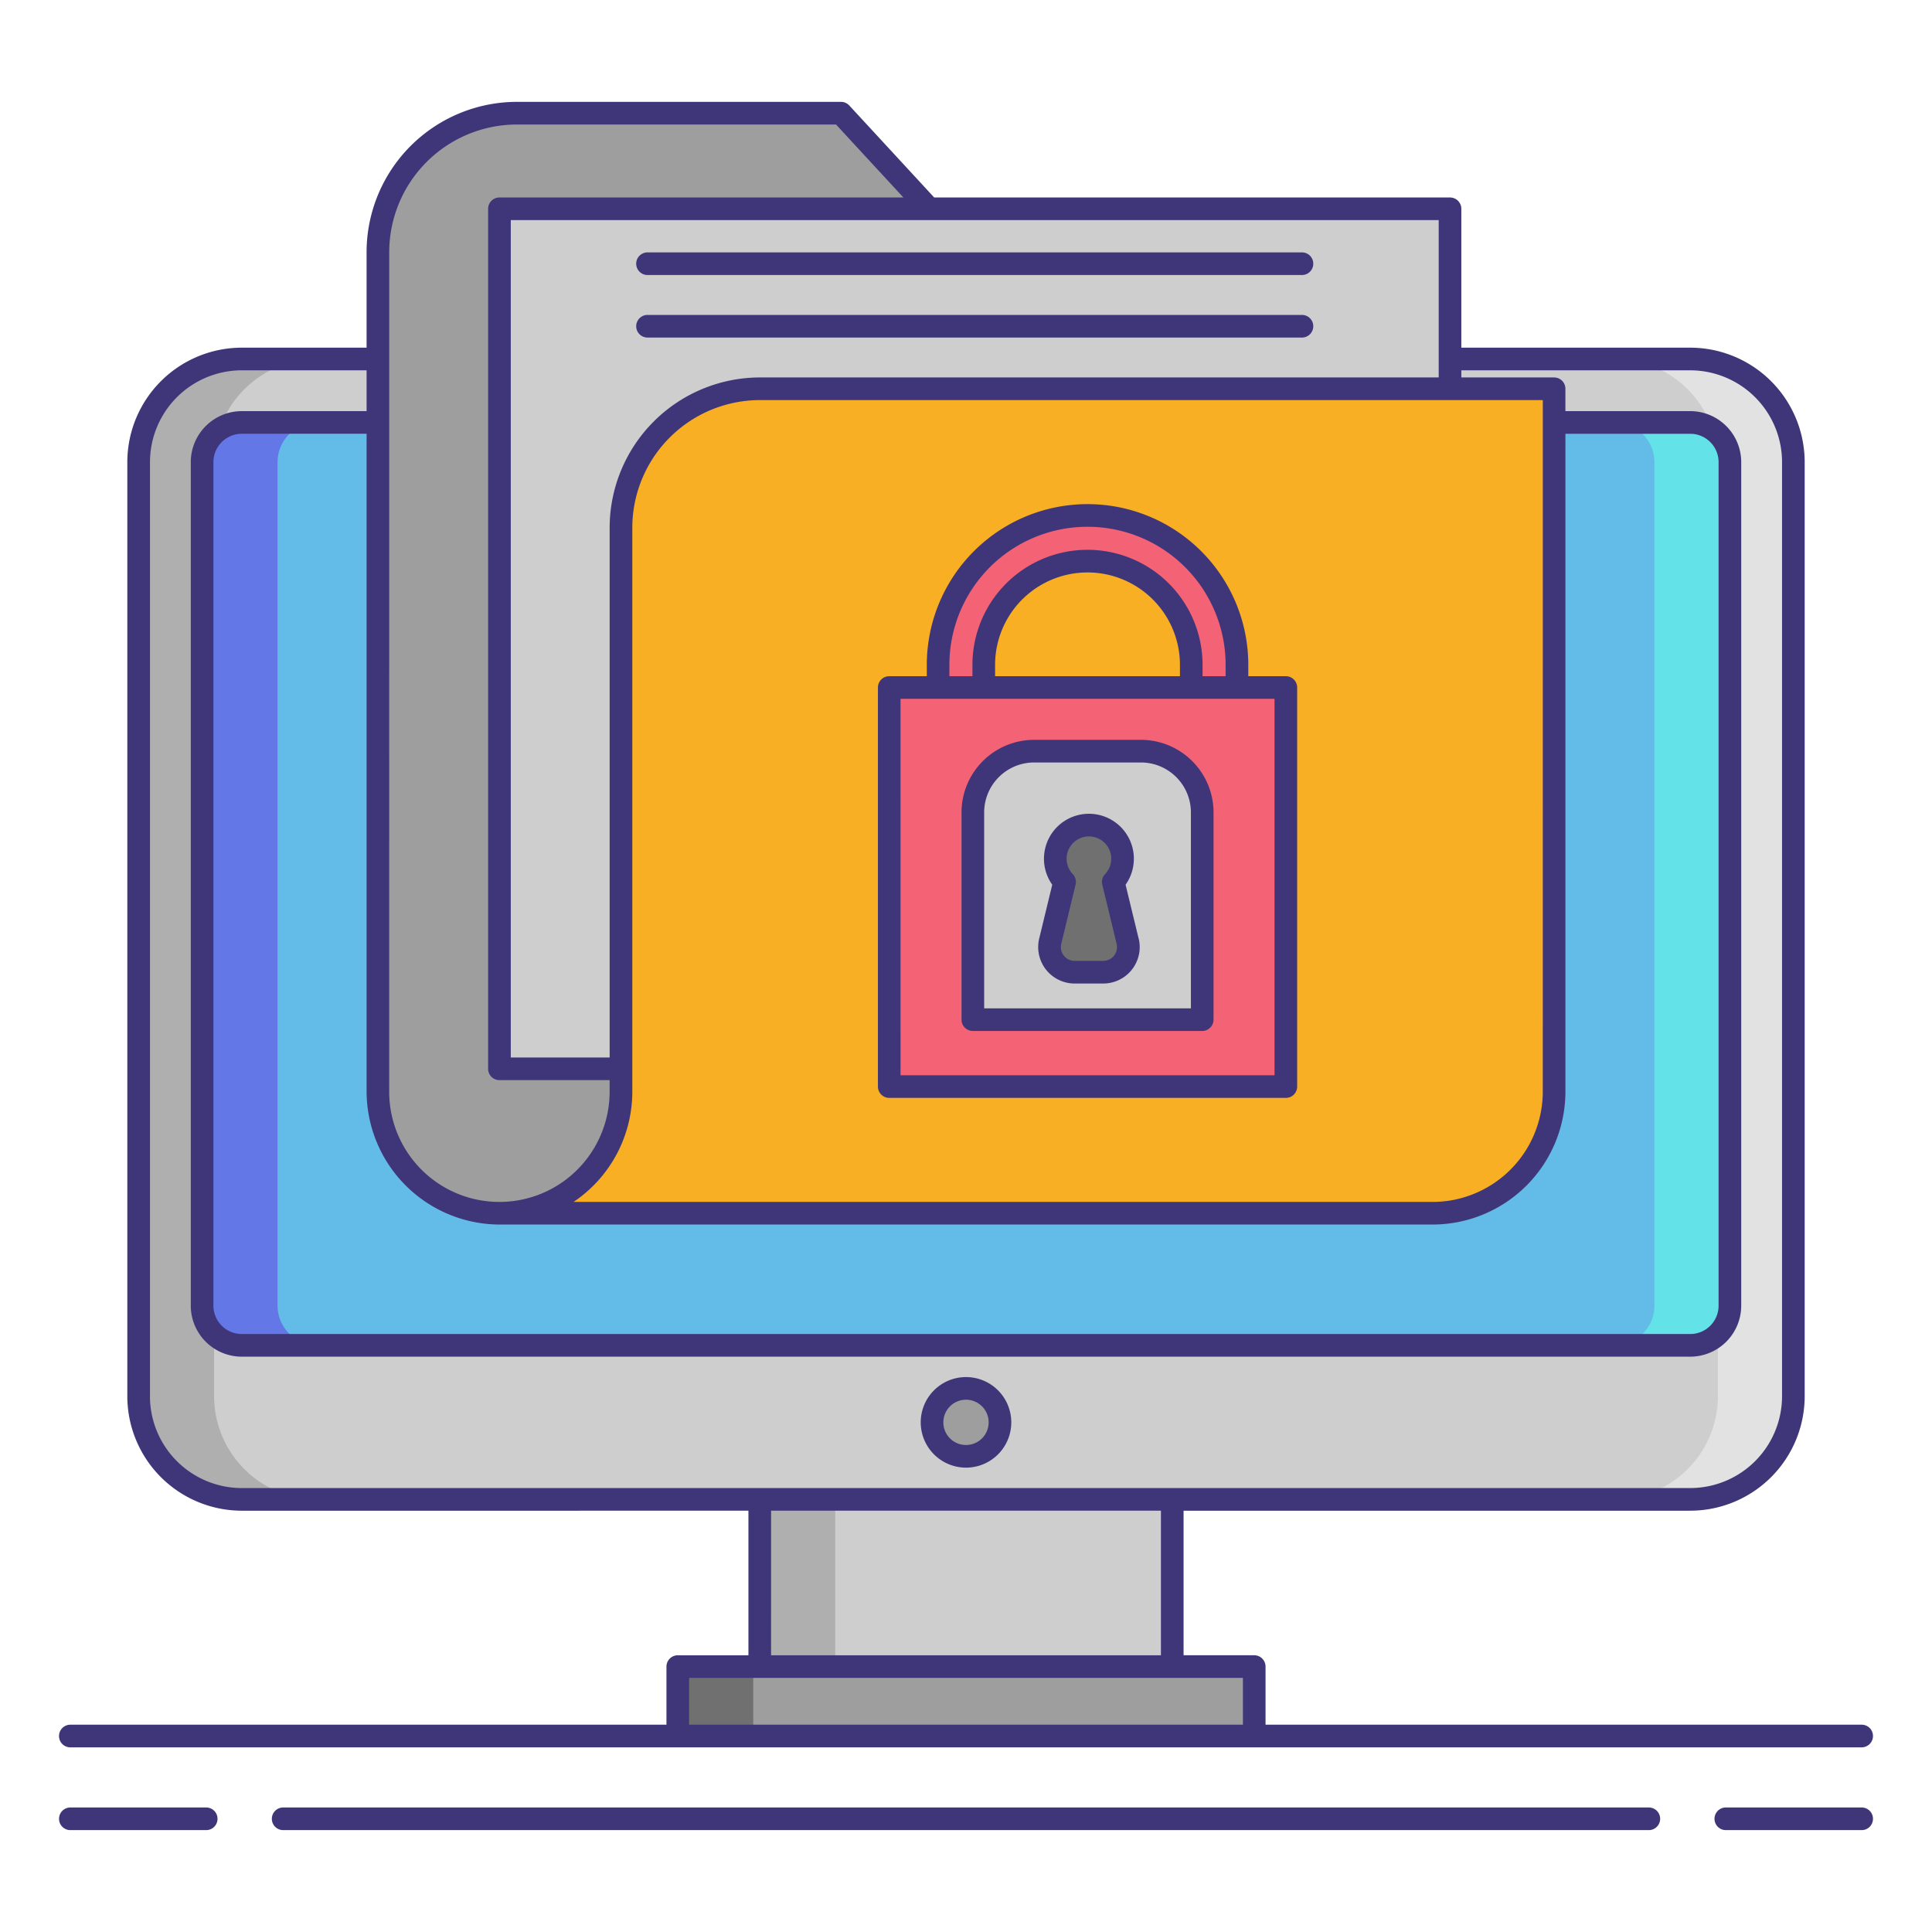 <svg xmlns="http://www.w3.org/2000/svg" viewBox="0 0 256 256"><title>icons_</title><rect x="18.37" y="47.569" width="219.26" height="151.106" rx="13.665" ry="13.665" fill="#cecece"/><path d="M28.37,185.01V61.233A13.681,13.681,0,0,1,42.035,47.569h-10A13.681,13.681,0,0,0,18.37,61.233V185.01a13.681,13.681,0,0,0,13.665,13.665h10A13.681,13.681,0,0,1,28.37,185.01Z" fill="#afafaf"/><path d="M227.63,185.01V61.233a13.681,13.681,0,0,0-13.665-13.665h10A13.681,13.681,0,0,1,237.63,61.233V185.01a13.681,13.681,0,0,1-13.665,13.665h-10A13.681,13.681,0,0,0,227.63,185.01Z" fill="#e2e2e2"/><rect x="26.779" y="55.977" width="202.442" height="122.288" rx="5.256" ry="5.256" fill="#63bce7"/><path d="M36.779,173.01V61.233a5.271,5.271,0,0,1,5.256-5.256h-10a5.271,5.271,0,0,0-5.256,5.256V173.01a5.271,5.271,0,0,0,5.256,5.256h10A5.271,5.271,0,0,1,36.779,173.01Z" fill="#6377e7"/><path d="M219.221,173.01V61.233a5.271,5.271,0,0,0-5.256-5.256h10a5.271,5.271,0,0,1,5.256,5.256V173.01a5.271,5.271,0,0,1-5.256,5.256h-10A5.271,5.271,0,0,0,219.221,173.01Z" fill="#63e2e7"/><rect x="89.809" y="220.833" width="76.383" height="9.197" fill="#9e9e9e"/><rect x="89.809" y="220.833" width="10" height="9.197" fill="#707070"/><rect x="100.67" y="198.675" width="54.659" height="22.158" fill="#cecece"/><rect x="100.67" y="198.674" width="10" height="22.158" fill="#afafaf"/><circle cx="128" cy="188.47" r="4.5" fill="#9e9e9e"/><path d="M82.282,144.658V69.926A18.413,18.413,0,0,1,100.7,51.513h80.4L168.515,34.942H129.849L111.436,15H68.487A18.413,18.413,0,0,0,50.074,33.41V144.658a16.173,16.173,0,0,0,16.1,16.1h0A16.1,16.1,0,0,0,82.282,144.658Z" fill="#9e9e9e"/><rect x="66.178" y="27.665" width="125.956" height="113.959" fill="#cecece"/><path d="M181.1,51.513H100.7A18.413,18.413,0,0,0,82.282,69.926v74.732a16.1,16.1,0,0,1-16.1,16.1H189.826a16.1,16.1,0,0,0,16.1-16.1V51.513Z" fill="#f8af23"/><rect x="117.827" y="91.102" width="52.555" height="52.876" fill="#f46275"/><path d="M163.905,88.1a19.8,19.8,0,1,0-39.6,0v3h6.054v-3a13.747,13.747,0,1,1,27.495,0v3h6.054Z" fill="#f46275"/><path d="M137.024,99.532h14.16a8.117,8.117,0,0,1,8.117,8.117v27.46a0,0,0,0,1,0,0H128.907a0,0,0,0,1,0,0v-27.46A8.117,8.117,0,0,1,137.024,99.532Z" fill="#cecece"/><path d="M149.413,124.707l-1.9-7.849h0a4.456,4.456,0,1,0-6.453,0l-1.9,7.849a3.331,3.331,0,0,0,3.237,4.115h3.78A3.331,3.331,0,0,0,149.413,124.707Z" fill="#707070"/><path d="M128,194.47a6,6,0,1,0-6-6A6.007,6.007,0,0,0,128,194.47Zm0-9a3,3,0,1,1-3,3A3,3,0,0,1,128,185.47Z" fill="#3f3679"/><path d="M27.323,239.5h-18a1.5,1.5,0,1,0,0,3h18a1.5,1.5,0,1,0,0-3Z" fill="#3f3679"/><path d="M246.68,239.5h-18a1.5,1.5,0,0,0,0,3h18a1.5,1.5,0,0,0,0-3Z" fill="#3f3679"/><path d="M218.479,239.5H37.521a1.5,1.5,0,0,0,0,3H218.479a1.5,1.5,0,0,0,0-3Z" fill="#3f3679"/><path d="M9.32,231.53H246.68a1.5,1.5,0,0,0,0-3H167.691v-7.7a1.5,1.5,0,0,0-1.5-1.5H156.83V200.175h67.136A15.182,15.182,0,0,0,239.13,185.01V61.233a15.182,15.182,0,0,0-15.165-15.165H193.634v-18.4a1.5,1.5,0,0,0-1.5-1.5H123.78c-.006-.007-.008-.016-.014-.023L112.538,13.979a1.5,1.5,0,0,0-1.1-.482H68.487A19.935,19.935,0,0,0,48.574,33.41V46.068H32.035A15.182,15.182,0,0,0,16.87,61.233V185.01a15.182,15.182,0,0,0,15.165,15.165H99.17v19.158H89.809a1.5,1.5,0,0,0-1.5,1.5v7.7H9.32a1.5,1.5,0,1,0,0,3Zm198.106-86.868V57.478h16.54a3.76,3.76,0,0,1,3.756,3.756V173.01a3.76,3.76,0,0,1-3.756,3.756H32.035a3.76,3.76,0,0,1-3.756-3.756V61.233a3.76,3.76,0,0,1,3.756-3.756h16.54v87.181a17.678,17.678,0,0,0,17.6,17.6H189.826A17.62,17.62,0,0,0,207.426,144.662Zm-3,0a14.617,14.617,0,0,1-14.6,14.6H76a17.6,17.6,0,0,0,7.784-14.6V69.926A16.932,16.932,0,0,1,100.7,53.014h103.73ZM190.634,50.014H100.7A19.935,19.935,0,0,0,80.782,69.926v70.2h-13.1V29.165H190.634ZM51.574,33.41A16.932,16.932,0,0,1,68.487,16.5h42.292l8.925,9.668H66.178a1.5,1.5,0,0,0-1.5,1.5V141.624a1.5,1.5,0,0,0,1.5,1.5h14.6v1.534a14.6,14.6,0,0,1-29.208,0Zm-31.7,151.6V61.233A12.179,12.179,0,0,1,32.035,49.068h16.54v5.409H32.035a6.763,6.763,0,0,0-6.756,6.756V173.01a6.763,6.763,0,0,0,6.756,6.756H223.965a6.763,6.763,0,0,0,6.756-6.756V61.233a6.763,6.763,0,0,0-6.756-6.756h-16.54V51.514a1.5,1.5,0,0,0-1.5-1.5H193.634v-.945h30.331A12.179,12.179,0,0,1,236.13,61.233V185.01a12.179,12.179,0,0,1-12.165,12.165H32.035A12.179,12.179,0,0,1,19.87,185.01Zm82.3,15.165H153.83v19.158H102.17ZM91.309,222.333h73.383v6.2H91.309Z" fill="#3f3679"/><path d="M85.8,36.442h86.716a1.5,1.5,0,0,0,0-3H85.8a1.5,1.5,0,0,0,0,3Z" fill="#3f3679"/><path d="M85.8,44.728h86.716a1.5,1.5,0,0,0,0-3H85.8a1.5,1.5,0,0,0,0,3Z" fill="#3f3679"/><path d="M117.827,145.478h52.555a1.5,1.5,0,0,0,1.5-1.5V91.1a1.5,1.5,0,0,0-1.5-1.5h-4.976V88.1a21.3,21.3,0,1,0-42.6,0v1.5h-4.976a1.5,1.5,0,0,0-1.5,1.5v52.876A1.5,1.5,0,0,0,117.827,145.478ZM125.8,88.1a18.3,18.3,0,1,1,36.6,0v1.5h-3.054V88.1a15.247,15.247,0,1,0-30.494,0v1.5H125.8Zm6.054,1.5V88.1a12.247,12.247,0,1,1,24.494,0v1.5Zm-12.53,3h49.555v49.876H119.327Z" fill="#3f3679"/><path d="M151.184,98.032h-14.16a9.628,9.628,0,0,0-9.617,9.617v27.46a1.5,1.5,0,0,0,1.5,1.5H159.3a1.5,1.5,0,0,0,1.5-1.5v-27.46A9.628,9.628,0,0,0,151.184,98.032Zm6.617,35.577H130.407v-25.96a6.625,6.625,0,0,1,6.617-6.617h14.16a6.625,6.625,0,0,1,6.617,6.617Z" fill="#3f3679"/><path d="M150.872,124.354l-1.726-7.125a5.956,5.956,0,1,0-9.719,0l-1.726,7.125a4.831,4.831,0,0,0,4.7,5.968h3.78a4.831,4.831,0,0,0,4.7-5.967Zm-3.256,2.27a1.822,1.822,0,0,1-1.439.7H142.4a1.83,1.83,0,0,1-1.779-2.261l1.9-7.85a1.5,1.5,0,0,0-.372-1.389,2.956,2.956,0,1,1,4.281,0,1.5,1.5,0,0,0-.372,1.389l1.9,7.849A1.822,1.822,0,0,1,147.615,126.623Z" fill="#3f3679"/></svg>